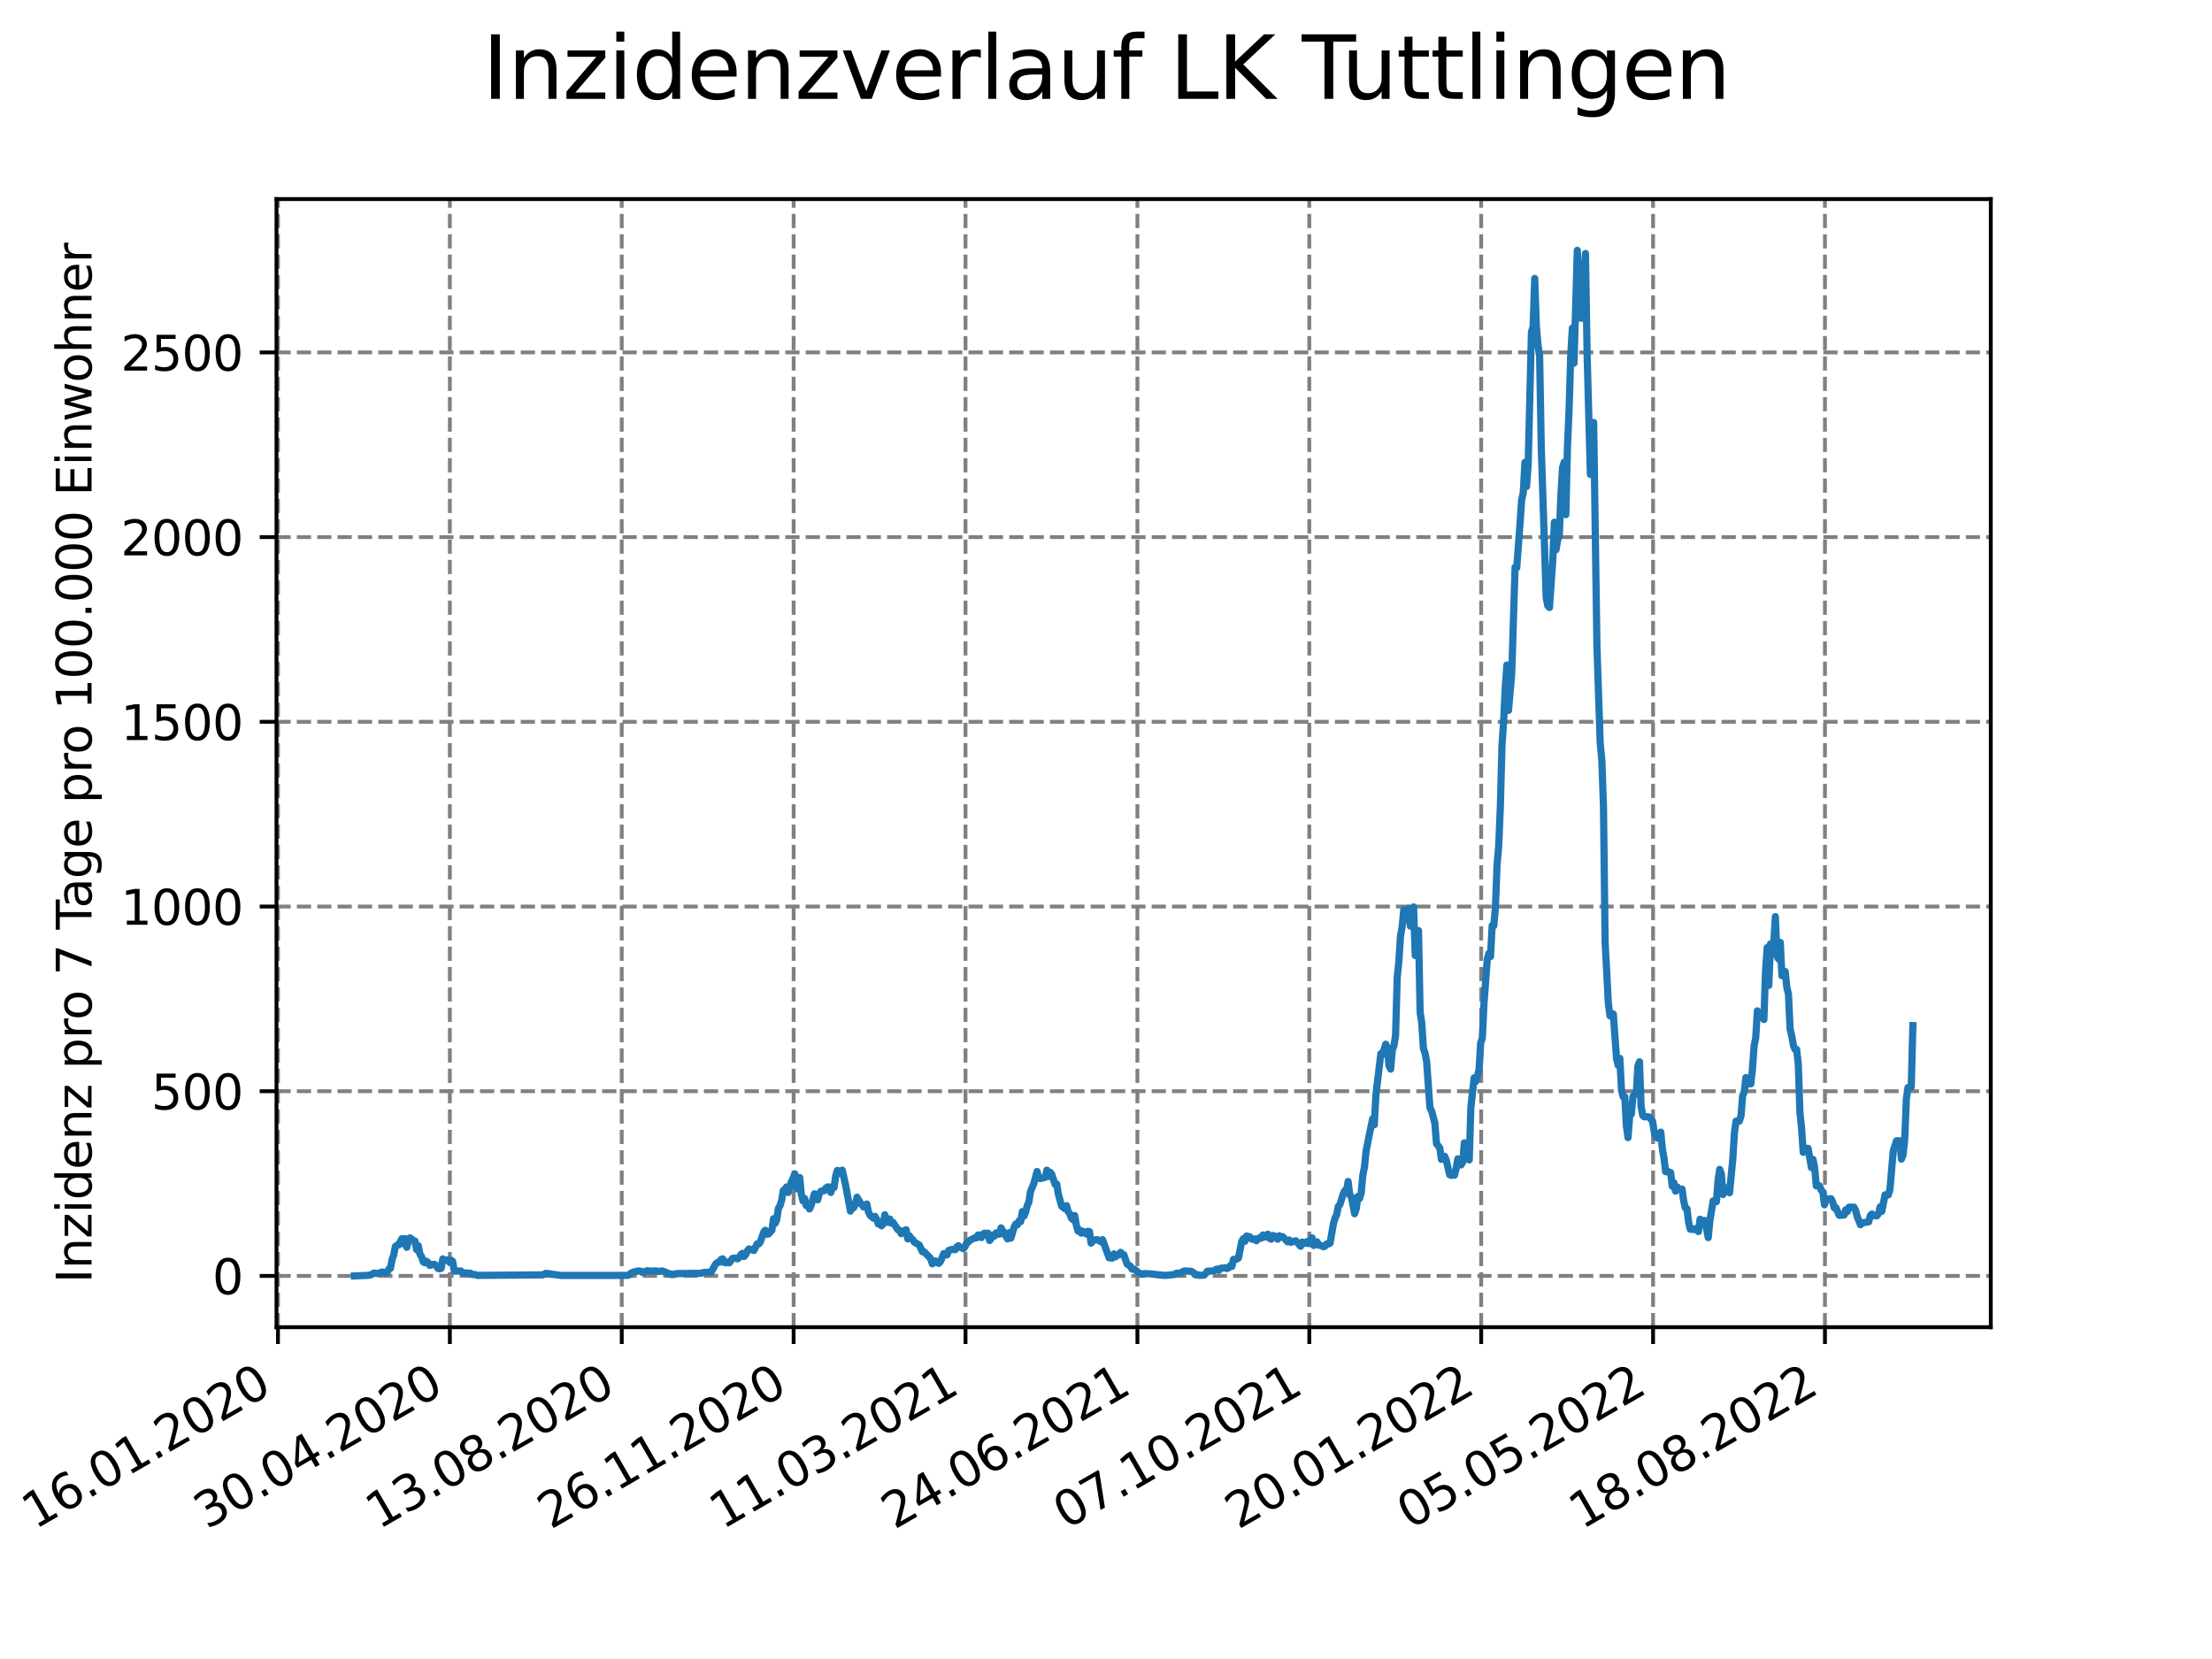 <?xml version="1.0" encoding="utf-8" standalone="no"?>
<!DOCTYPE svg PUBLIC "-//W3C//DTD SVG 1.1//EN"
  "http://www.w3.org/Graphics/SVG/1.1/DTD/svg11.dtd">
<svg xmlns:xlink="http://www.w3.org/1999/xlink" width="460.8pt" height="345.6pt" viewBox="0 0 460.8 345.6" xmlns="http://www.w3.org/2000/svg" version="1.1">
 <defs>
  <style type="text/css">*{stroke-linejoin: round; stroke-linecap: butt}</style>
 </defs>
 <g id="figure_1">
  <g id="patch_1">
   <path d="M 0 345.6 
L 460.8 345.6 
L 460.8 0 
L 0 0 
z
" style="fill: #ffffff"/>
  </g>
  <g id="axes_1">
   <g id="patch_2">
    <path d="M 57.6 276.48 
L 414.72 276.48 
L 414.72 41.472 
L 57.6 41.472 
z
" style="fill: #ffffff"/>
   </g>
   <g id="matplotlib.axis_1">
    <g id="xtick_1">
     <g id="line2d_1">
      <path d="M 57.904 276.48 
L 57.904 41.472 
" clip-path="url(#p904dcd91e9)" style="fill: none; stroke-dasharray: 2.96,1.28; stroke-dashoffset: 0; stroke: #808080; stroke-width: 0.8"/>
     </g>
     <g id="line2d_2">
      <defs>
       <path id="m16e12fadf6" d="M 0 0 
L 0 3.5 
" style="stroke: #000000; stroke-width: 0.8"/>
      </defs>
      <g>
       <use xlink:href="#m16e12fadf6" x="57.904" y="276.48" style="stroke: #000000; stroke-width: 0.8"/>
      </g>
     </g>
     <g id="text_1">
      <!-- 16.01.2020 -->
      <g transform="translate(7.279 318.689) rotate(-30) scale(0.1 -0.1)">
       <defs>
        <path id="DejaVuSans-31" d="M 794 531 
L 1825 531 
L 1825 4091 
L 703 3866 
L 703 4441 
L 1819 4666 
L 2450 4666 
L 2450 531 
L 3481 531 
L 3481 0 
L 794 0 
L 794 531 
z
" transform="scale(0.016)"/>
        <path id="DejaVuSans-36" d="M 2113 2584 
Q 1688 2584 1439 2293 
Q 1191 2003 1191 1497 
Q 1191 994 1439 701 
Q 1688 409 2113 409 
Q 2538 409 2786 701 
Q 3034 994 3034 1497 
Q 3034 2003 2786 2293 
Q 2538 2584 2113 2584 
z
M 3366 4563 
L 3366 3988 
Q 3128 4100 2886 4159 
Q 2644 4219 2406 4219 
Q 1781 4219 1451 3797 
Q 1122 3375 1075 2522 
Q 1259 2794 1537 2939 
Q 1816 3084 2150 3084 
Q 2853 3084 3261 2657 
Q 3669 2231 3669 1497 
Q 3669 778 3244 343 
Q 2819 -91 2113 -91 
Q 1303 -91 875 529 
Q 447 1150 447 2328 
Q 447 3434 972 4092 
Q 1497 4750 2381 4750 
Q 2619 4750 2861 4703 
Q 3103 4656 3366 4563 
z
" transform="scale(0.016)"/>
        <path id="DejaVuSans-2e" d="M 684 794 
L 1344 794 
L 1344 0 
L 684 0 
L 684 794 
z
" transform="scale(0.016)"/>
        <path id="DejaVuSans-30" d="M 2034 4250 
Q 1547 4250 1301 3770 
Q 1056 3291 1056 2328 
Q 1056 1369 1301 889 
Q 1547 409 2034 409 
Q 2525 409 2770 889 
Q 3016 1369 3016 2328 
Q 3016 3291 2770 3770 
Q 2525 4250 2034 4250 
z
M 2034 4750 
Q 2819 4750 3233 4129 
Q 3647 3509 3647 2328 
Q 3647 1150 3233 529 
Q 2819 -91 2034 -91 
Q 1250 -91 836 529 
Q 422 1150 422 2328 
Q 422 3509 836 4129 
Q 1250 4750 2034 4750 
z
" transform="scale(0.016)"/>
        <path id="DejaVuSans-32" d="M 1228 531 
L 3431 531 
L 3431 0 
L 469 0 
L 469 531 
Q 828 903 1448 1529 
Q 2069 2156 2228 2338 
Q 2531 2678 2651 2914 
Q 2772 3150 2772 3378 
Q 2772 3750 2511 3984 
Q 2250 4219 1831 4219 
Q 1534 4219 1204 4116 
Q 875 4013 500 3803 
L 500 4441 
Q 881 4594 1212 4672 
Q 1544 4750 1819 4750 
Q 2544 4750 2975 4387 
Q 3406 4025 3406 3419 
Q 3406 3131 3298 2873 
Q 3191 2616 2906 2266 
Q 2828 2175 2409 1742 
Q 1991 1309 1228 531 
z
" transform="scale(0.016)"/>
       </defs>
       <use xlink:href="#DejaVuSans-31"/>
       <use xlink:href="#DejaVuSans-36" x="63.623"/>
       <use xlink:href="#DejaVuSans-2e" x="127.246"/>
       <use xlink:href="#DejaVuSans-30" x="159.033"/>
       <use xlink:href="#DejaVuSans-31" x="222.656"/>
       <use xlink:href="#DejaVuSans-2e" x="286.279"/>
       <use xlink:href="#DejaVuSans-32" x="318.066"/>
       <use xlink:href="#DejaVuSans-30" x="381.689"/>
       <use xlink:href="#DejaVuSans-32" x="445.312"/>
       <use xlink:href="#DejaVuSans-30" x="508.936"/>
      </g>
     </g>
    </g>
    <g id="xtick_2">
     <g id="line2d_3">
      <path d="M 93.712 276.48 
L 93.712 41.472 
" clip-path="url(#p904dcd91e9)" style="fill: none; stroke-dasharray: 2.96,1.28; stroke-dashoffset: 0; stroke: #808080; stroke-width: 0.8"/>
     </g>
     <g id="line2d_4">
      <g>
       <use xlink:href="#m16e12fadf6" x="93.712" y="276.48" style="stroke: #000000; stroke-width: 0.8"/>
      </g>
     </g>
     <g id="text_2">
      <!-- 30.04.2020 -->
      <g transform="translate(43.086 318.689) rotate(-30) scale(0.1 -0.1)">
       <defs>
        <path id="DejaVuSans-33" d="M 2597 2516 
Q 3050 2419 3304 2112 
Q 3559 1806 3559 1356 
Q 3559 666 3084 287 
Q 2609 -91 1734 -91 
Q 1441 -91 1130 -33 
Q 819 25 488 141 
L 488 750 
Q 750 597 1062 519 
Q 1375 441 1716 441 
Q 2309 441 2620 675 
Q 2931 909 2931 1356 
Q 2931 1769 2642 2001 
Q 2353 2234 1838 2234 
L 1294 2234 
L 1294 2753 
L 1863 2753 
Q 2328 2753 2575 2939 
Q 2822 3125 2822 3475 
Q 2822 3834 2567 4026 
Q 2313 4219 1838 4219 
Q 1578 4219 1281 4162 
Q 984 4106 628 3988 
L 628 4550 
Q 988 4650 1302 4700 
Q 1616 4750 1894 4750 
Q 2613 4750 3031 4423 
Q 3450 4097 3450 3541 
Q 3450 3153 3228 2886 
Q 3006 2619 2597 2516 
z
" transform="scale(0.016)"/>
        <path id="DejaVuSans-34" d="M 2419 4116 
L 825 1625 
L 2419 1625 
L 2419 4116 
z
M 2253 4666 
L 3047 4666 
L 3047 1625 
L 3713 1625 
L 3713 1100 
L 3047 1100 
L 3047 0 
L 2419 0 
L 2419 1100 
L 313 1100 
L 313 1709 
L 2253 4666 
z
" transform="scale(0.016)"/>
       </defs>
       <use xlink:href="#DejaVuSans-33"/>
       <use xlink:href="#DejaVuSans-30" x="63.623"/>
       <use xlink:href="#DejaVuSans-2e" x="127.246"/>
       <use xlink:href="#DejaVuSans-30" x="159.033"/>
       <use xlink:href="#DejaVuSans-34" x="222.656"/>
       <use xlink:href="#DejaVuSans-2e" x="286.279"/>
       <use xlink:href="#DejaVuSans-32" x="318.066"/>
       <use xlink:href="#DejaVuSans-30" x="381.689"/>
       <use xlink:href="#DejaVuSans-32" x="445.312"/>
       <use xlink:href="#DejaVuSans-30" x="508.936"/>
      </g>
     </g>
    </g>
    <g id="xtick_3">
     <g id="line2d_5">
      <path d="M 129.519 276.48 
L 129.519 41.472 
" clip-path="url(#p904dcd91e9)" style="fill: none; stroke-dasharray: 2.96,1.28; stroke-dashoffset: 0; stroke: #808080; stroke-width: 0.8"/>
     </g>
     <g id="line2d_6">
      <g>
       <use xlink:href="#m16e12fadf6" x="129.519" y="276.48" style="stroke: #000000; stroke-width: 0.8"/>
      </g>
     </g>
     <g id="text_3">
      <!-- 13.08.2020 -->
      <g transform="translate(78.894 318.689) rotate(-30) scale(0.1 -0.1)">
       <defs>
        <path id="DejaVuSans-38" d="M 2034 2216 
Q 1584 2216 1326 1975 
Q 1069 1734 1069 1313 
Q 1069 891 1326 650 
Q 1584 409 2034 409 
Q 2484 409 2743 651 
Q 3003 894 3003 1313 
Q 3003 1734 2745 1975 
Q 2488 2216 2034 2216 
z
M 1403 2484 
Q 997 2584 770 2862 
Q 544 3141 544 3541 
Q 544 4100 942 4425 
Q 1341 4750 2034 4750 
Q 2731 4750 3128 4425 
Q 3525 4100 3525 3541 
Q 3525 3141 3298 2862 
Q 3072 2584 2669 2484 
Q 3125 2378 3379 2068 
Q 3634 1759 3634 1313 
Q 3634 634 3220 271 
Q 2806 -91 2034 -91 
Q 1263 -91 848 271 
Q 434 634 434 1313 
Q 434 1759 690 2068 
Q 947 2378 1403 2484 
z
M 1172 3481 
Q 1172 3119 1398 2916 
Q 1625 2713 2034 2713 
Q 2441 2713 2670 2916 
Q 2900 3119 2900 3481 
Q 2900 3844 2670 4047 
Q 2441 4250 2034 4250 
Q 1625 4250 1398 4047 
Q 1172 3844 1172 3481 
z
" transform="scale(0.016)"/>
       </defs>
       <use xlink:href="#DejaVuSans-31"/>
       <use xlink:href="#DejaVuSans-33" x="63.623"/>
       <use xlink:href="#DejaVuSans-2e" x="127.246"/>
       <use xlink:href="#DejaVuSans-30" x="159.033"/>
       <use xlink:href="#DejaVuSans-38" x="222.656"/>
       <use xlink:href="#DejaVuSans-2e" x="286.279"/>
       <use xlink:href="#DejaVuSans-32" x="318.066"/>
       <use xlink:href="#DejaVuSans-30" x="381.689"/>
       <use xlink:href="#DejaVuSans-32" x="445.312"/>
       <use xlink:href="#DejaVuSans-30" x="508.936"/>
      </g>
     </g>
    </g>
    <g id="xtick_4">
     <g id="line2d_7">
      <path d="M 165.327 276.48 
L 165.327 41.472 
" clip-path="url(#p904dcd91e9)" style="fill: none; stroke-dasharray: 2.96,1.28; stroke-dashoffset: 0; stroke: #808080; stroke-width: 0.8"/>
     </g>
     <g id="line2d_8">
      <g>
       <use xlink:href="#m16e12fadf6" x="165.327" y="276.48" style="stroke: #000000; stroke-width: 0.8"/>
      </g>
     </g>
     <g id="text_4">
      <!-- 26.11.2020 -->
      <g transform="translate(114.701 318.689) rotate(-30) scale(0.1 -0.1)">
       <use xlink:href="#DejaVuSans-32"/>
       <use xlink:href="#DejaVuSans-36" x="63.623"/>
       <use xlink:href="#DejaVuSans-2e" x="127.246"/>
       <use xlink:href="#DejaVuSans-31" x="159.033"/>
       <use xlink:href="#DejaVuSans-31" x="222.656"/>
       <use xlink:href="#DejaVuSans-2e" x="286.279"/>
       <use xlink:href="#DejaVuSans-32" x="318.066"/>
       <use xlink:href="#DejaVuSans-30" x="381.689"/>
       <use xlink:href="#DejaVuSans-32" x="445.312"/>
       <use xlink:href="#DejaVuSans-30" x="508.936"/>
      </g>
     </g>
    </g>
    <g id="xtick_5">
     <g id="line2d_9">
      <path d="M 201.134 276.48 
L 201.134 41.472 
" clip-path="url(#p904dcd91e9)" style="fill: none; stroke-dasharray: 2.96,1.28; stroke-dashoffset: 0; stroke: #808080; stroke-width: 0.8"/>
     </g>
     <g id="line2d_10">
      <g>
       <use xlink:href="#m16e12fadf6" x="201.134" y="276.48" style="stroke: #000000; stroke-width: 0.8"/>
      </g>
     </g>
     <g id="text_5">
      <!-- 11.03.2021 -->
      <g transform="translate(150.509 318.689) rotate(-30) scale(0.1 -0.1)">
       <use xlink:href="#DejaVuSans-31"/>
       <use xlink:href="#DejaVuSans-31" x="63.623"/>
       <use xlink:href="#DejaVuSans-2e" x="127.246"/>
       <use xlink:href="#DejaVuSans-30" x="159.033"/>
       <use xlink:href="#DejaVuSans-33" x="222.656"/>
       <use xlink:href="#DejaVuSans-2e" x="286.279"/>
       <use xlink:href="#DejaVuSans-32" x="318.066"/>
       <use xlink:href="#DejaVuSans-30" x="381.689"/>
       <use xlink:href="#DejaVuSans-32" x="445.312"/>
       <use xlink:href="#DejaVuSans-31" x="508.936"/>
      </g>
     </g>
    </g>
    <g id="xtick_6">
     <g id="line2d_11">
      <path d="M 236.942 276.48 
L 236.942 41.472 
" clip-path="url(#p904dcd91e9)" style="fill: none; stroke-dasharray: 2.96,1.28; stroke-dashoffset: 0; stroke: #808080; stroke-width: 0.8"/>
     </g>
     <g id="line2d_12">
      <g>
       <use xlink:href="#m16e12fadf6" x="236.942" y="276.48" style="stroke: #000000; stroke-width: 0.8"/>
      </g>
     </g>
     <g id="text_6">
      <!-- 24.06.2021 -->
      <g transform="translate(186.316 318.689) rotate(-30) scale(0.1 -0.1)">
       <use xlink:href="#DejaVuSans-32"/>
       <use xlink:href="#DejaVuSans-34" x="63.623"/>
       <use xlink:href="#DejaVuSans-2e" x="127.246"/>
       <use xlink:href="#DejaVuSans-30" x="159.033"/>
       <use xlink:href="#DejaVuSans-36" x="222.656"/>
       <use xlink:href="#DejaVuSans-2e" x="286.279"/>
       <use xlink:href="#DejaVuSans-32" x="318.066"/>
       <use xlink:href="#DejaVuSans-30" x="381.689"/>
       <use xlink:href="#DejaVuSans-32" x="445.312"/>
       <use xlink:href="#DejaVuSans-31" x="508.936"/>
      </g>
     </g>
    </g>
    <g id="xtick_7">
     <g id="line2d_13">
      <path d="M 272.749 276.48 
L 272.749 41.472 
" clip-path="url(#p904dcd91e9)" style="fill: none; stroke-dasharray: 2.96,1.28; stroke-dashoffset: 0; stroke: #808080; stroke-width: 0.8"/>
     </g>
     <g id="line2d_14">
      <g>
       <use xlink:href="#m16e12fadf6" x="272.749" y="276.48" style="stroke: #000000; stroke-width: 0.8"/>
      </g>
     </g>
     <g id="text_7">
      <!-- 07.10.2021 -->
      <g transform="translate(222.124 318.689) rotate(-30) scale(0.1 -0.1)">
       <defs>
        <path id="DejaVuSans-37" d="M 525 4666 
L 3525 4666 
L 3525 4397 
L 1831 0 
L 1172 0 
L 2766 4134 
L 525 4134 
L 525 4666 
z
" transform="scale(0.016)"/>
       </defs>
       <use xlink:href="#DejaVuSans-30"/>
       <use xlink:href="#DejaVuSans-37" x="63.623"/>
       <use xlink:href="#DejaVuSans-2e" x="127.246"/>
       <use xlink:href="#DejaVuSans-31" x="159.033"/>
       <use xlink:href="#DejaVuSans-30" x="222.656"/>
       <use xlink:href="#DejaVuSans-2e" x="286.279"/>
       <use xlink:href="#DejaVuSans-32" x="318.066"/>
       <use xlink:href="#DejaVuSans-30" x="381.689"/>
       <use xlink:href="#DejaVuSans-32" x="445.312"/>
       <use xlink:href="#DejaVuSans-31" x="508.936"/>
      </g>
     </g>
    </g>
    <g id="xtick_8">
     <g id="line2d_15">
      <path d="M 308.556 276.48 
L 308.556 41.472 
" clip-path="url(#p904dcd91e9)" style="fill: none; stroke-dasharray: 2.96,1.28; stroke-dashoffset: 0; stroke: #808080; stroke-width: 0.8"/>
     </g>
     <g id="line2d_16">
      <g>
       <use xlink:href="#m16e12fadf6" x="308.556" y="276.48" style="stroke: #000000; stroke-width: 0.8"/>
      </g>
     </g>
     <g id="text_8">
      <!-- 20.01.2022 -->
      <g transform="translate(257.931 318.689) rotate(-30) scale(0.1 -0.1)">
       <use xlink:href="#DejaVuSans-32"/>
       <use xlink:href="#DejaVuSans-30" x="63.623"/>
       <use xlink:href="#DejaVuSans-2e" x="127.246"/>
       <use xlink:href="#DejaVuSans-30" x="159.033"/>
       <use xlink:href="#DejaVuSans-31" x="222.656"/>
       <use xlink:href="#DejaVuSans-2e" x="286.279"/>
       <use xlink:href="#DejaVuSans-32" x="318.066"/>
       <use xlink:href="#DejaVuSans-30" x="381.689"/>
       <use xlink:href="#DejaVuSans-32" x="445.312"/>
       <use xlink:href="#DejaVuSans-32" x="508.936"/>
      </g>
     </g>
    </g>
    <g id="xtick_9">
     <g id="line2d_17">
      <path d="M 344.364 276.48 
L 344.364 41.472 
" clip-path="url(#p904dcd91e9)" style="fill: none; stroke-dasharray: 2.96,1.28; stroke-dashoffset: 0; stroke: #808080; stroke-width: 0.8"/>
     </g>
     <g id="line2d_18">
      <g>
       <use xlink:href="#m16e12fadf6" x="344.364" y="276.48" style="stroke: #000000; stroke-width: 0.8"/>
      </g>
     </g>
     <g id="text_9">
      <!-- 05.05.2022 -->
      <g transform="translate(293.739 318.689) rotate(-30) scale(0.1 -0.1)">
       <defs>
        <path id="DejaVuSans-35" d="M 691 4666 
L 3169 4666 
L 3169 4134 
L 1269 4134 
L 1269 2991 
Q 1406 3038 1543 3061 
Q 1681 3084 1819 3084 
Q 2600 3084 3056 2656 
Q 3513 2228 3513 1497 
Q 3513 744 3044 326 
Q 2575 -91 1722 -91 
Q 1428 -91 1123 -41 
Q 819 9 494 109 
L 494 744 
Q 775 591 1075 516 
Q 1375 441 1709 441 
Q 2250 441 2565 725 
Q 2881 1009 2881 1497 
Q 2881 1984 2565 2268 
Q 2250 2553 1709 2553 
Q 1456 2553 1204 2497 
Q 953 2441 691 2322 
L 691 4666 
z
" transform="scale(0.016)"/>
       </defs>
       <use xlink:href="#DejaVuSans-30"/>
       <use xlink:href="#DejaVuSans-35" x="63.623"/>
       <use xlink:href="#DejaVuSans-2e" x="127.246"/>
       <use xlink:href="#DejaVuSans-30" x="159.033"/>
       <use xlink:href="#DejaVuSans-35" x="222.656"/>
       <use xlink:href="#DejaVuSans-2e" x="286.279"/>
       <use xlink:href="#DejaVuSans-32" x="318.066"/>
       <use xlink:href="#DejaVuSans-30" x="381.689"/>
       <use xlink:href="#DejaVuSans-32" x="445.312"/>
       <use xlink:href="#DejaVuSans-32" x="508.936"/>
      </g>
     </g>
    </g>
    <g id="xtick_10">
     <g id="line2d_19">
      <path d="M 380.171 276.48 
L 380.171 41.472 
" clip-path="url(#p904dcd91e9)" style="fill: none; stroke-dasharray: 2.96,1.28; stroke-dashoffset: 0; stroke: #808080; stroke-width: 0.8"/>
     </g>
     <g id="line2d_20">
      <g>
       <use xlink:href="#m16e12fadf6" x="380.171" y="276.48" style="stroke: #000000; stroke-width: 0.8"/>
      </g>
     </g>
     <g id="text_10">
      <!-- 18.08.2022 -->
      <g transform="translate(329.546 318.689) rotate(-30) scale(0.1 -0.1)">
       <use xlink:href="#DejaVuSans-31"/>
       <use xlink:href="#DejaVuSans-38" x="63.623"/>
       <use xlink:href="#DejaVuSans-2e" x="127.246"/>
       <use xlink:href="#DejaVuSans-30" x="159.033"/>
       <use xlink:href="#DejaVuSans-38" x="222.656"/>
       <use xlink:href="#DejaVuSans-2e" x="286.279"/>
       <use xlink:href="#DejaVuSans-32" x="318.066"/>
       <use xlink:href="#DejaVuSans-30" x="381.689"/>
       <use xlink:href="#DejaVuSans-32" x="445.312"/>
       <use xlink:href="#DejaVuSans-32" x="508.936"/>
      </g>
     </g>
    </g>
   </g>
   <g id="matplotlib.axis_2">
    <g id="ytick_1">
     <g id="line2d_21">
      <path d="M 57.6 265.798 
L 414.72 265.798 
" clip-path="url(#p904dcd91e9)" style="fill: none; stroke-dasharray: 2.96,1.28; stroke-dashoffset: 0; stroke: #808080; stroke-width: 0.8"/>
     </g>
     <g id="line2d_22">
      <defs>
       <path id="maa41955deb" d="M 0 0 
L -3.5 0 
" style="stroke: #000000; stroke-width: 0.8"/>
      </defs>
      <g>
       <use xlink:href="#maa41955deb" x="57.6" y="265.798" style="stroke: #000000; stroke-width: 0.8"/>
      </g>
     </g>
     <g id="text_11">
      <!-- 0 -->
      <g transform="translate(44.237 269.597) scale(0.1 -0.1)">
       <use xlink:href="#DejaVuSans-30"/>
      </g>
     </g>
    </g>
    <g id="ytick_2">
     <g id="line2d_23">
      <path d="M 57.6 227.321 
L 414.72 227.321 
" clip-path="url(#p904dcd91e9)" style="fill: none; stroke-dasharray: 2.96,1.28; stroke-dashoffset: 0; stroke: #808080; stroke-width: 0.8"/>
     </g>
     <g id="line2d_24">
      <g>
       <use xlink:href="#maa41955deb" x="57.6" y="227.321" style="stroke: #000000; stroke-width: 0.8"/>
      </g>
     </g>
     <g id="text_12">
      <!-- 500 -->
      <g transform="translate(31.512 231.12) scale(0.1 -0.1)">
       <use xlink:href="#DejaVuSans-35"/>
       <use xlink:href="#DejaVuSans-30" x="63.623"/>
       <use xlink:href="#DejaVuSans-30" x="127.246"/>
      </g>
     </g>
    </g>
    <g id="ytick_3">
     <g id="line2d_25">
      <path d="M 57.6 188.843 
L 414.72 188.843 
" clip-path="url(#p904dcd91e9)" style="fill: none; stroke-dasharray: 2.96,1.28; stroke-dashoffset: 0; stroke: #808080; stroke-width: 0.8"/>
     </g>
     <g id="line2d_26">
      <g>
       <use xlink:href="#maa41955deb" x="57.6" y="188.843" style="stroke: #000000; stroke-width: 0.8"/>
      </g>
     </g>
     <g id="text_13">
      <!-- 1000 -->
      <g transform="translate(25.15 192.643) scale(0.1 -0.1)">
       <use xlink:href="#DejaVuSans-31"/>
       <use xlink:href="#DejaVuSans-30" x="63.623"/>
       <use xlink:href="#DejaVuSans-30" x="127.246"/>
       <use xlink:href="#DejaVuSans-30" x="190.869"/>
      </g>
     </g>
    </g>
    <g id="ytick_4">
     <g id="line2d_27">
      <path d="M 57.6 150.366 
L 414.72 150.366 
" clip-path="url(#p904dcd91e9)" style="fill: none; stroke-dasharray: 2.96,1.28; stroke-dashoffset: 0; stroke: #808080; stroke-width: 0.8"/>
     </g>
     <g id="line2d_28">
      <g>
       <use xlink:href="#maa41955deb" x="57.6" y="150.366" style="stroke: #000000; stroke-width: 0.8"/>
      </g>
     </g>
     <g id="text_14">
      <!-- 1500 -->
      <g transform="translate(25.15 154.166) scale(0.1 -0.1)">
       <use xlink:href="#DejaVuSans-31"/>
       <use xlink:href="#DejaVuSans-35" x="63.623"/>
       <use xlink:href="#DejaVuSans-30" x="127.246"/>
       <use xlink:href="#DejaVuSans-30" x="190.869"/>
      </g>
     </g>
    </g>
    <g id="ytick_5">
     <g id="line2d_29">
      <path d="M 57.6 111.889 
L 414.72 111.889 
" clip-path="url(#p904dcd91e9)" style="fill: none; stroke-dasharray: 2.96,1.28; stroke-dashoffset: 0; stroke: #808080; stroke-width: 0.8"/>
     </g>
     <g id="line2d_30">
      <g>
       <use xlink:href="#maa41955deb" x="57.6" y="111.889" style="stroke: #000000; stroke-width: 0.8"/>
      </g>
     </g>
     <g id="text_15">
      <!-- 2000 -->
      <g transform="translate(25.15 115.688) scale(0.1 -0.1)">
       <use xlink:href="#DejaVuSans-32"/>
       <use xlink:href="#DejaVuSans-30" x="63.623"/>
       <use xlink:href="#DejaVuSans-30" x="127.246"/>
       <use xlink:href="#DejaVuSans-30" x="190.869"/>
      </g>
     </g>
    </g>
    <g id="ytick_6">
     <g id="line2d_31">
      <path d="M 57.6 73.412 
L 414.72 73.412 
" clip-path="url(#p904dcd91e9)" style="fill: none; stroke-dasharray: 2.96,1.28; stroke-dashoffset: 0; stroke: #808080; stroke-width: 0.8"/>
     </g>
     <g id="line2d_32">
      <g>
       <use xlink:href="#maa41955deb" x="57.6" y="73.412" style="stroke: #000000; stroke-width: 0.8"/>
      </g>
     </g>
     <g id="text_16">
      <!-- 2500 -->
      <g transform="translate(25.15 77.211) scale(0.1 -0.1)">
       <use xlink:href="#DejaVuSans-32"/>
       <use xlink:href="#DejaVuSans-35" x="63.623"/>
       <use xlink:href="#DejaVuSans-30" x="127.246"/>
       <use xlink:href="#DejaVuSans-30" x="190.869"/>
      </g>
     </g>
    </g>
    <g id="text_17">
     <!-- Inzidenz pro 7 Tage pro 100.000 Einwohner -->
     <g transform="translate(19.07 267.301) rotate(-90) scale(0.1 -0.1)">
      <defs>
       <path id="DejaVuSans-49" d="M 628 4666 
L 1259 4666 
L 1259 0 
L 628 0 
L 628 4666 
z
" transform="scale(0.016)"/>
       <path id="DejaVuSans-6e" d="M 3513 2113 
L 3513 0 
L 2938 0 
L 2938 2094 
Q 2938 2591 2744 2837 
Q 2550 3084 2163 3084 
Q 1697 3084 1428 2787 
Q 1159 2491 1159 1978 
L 1159 0 
L 581 0 
L 581 3500 
L 1159 3500 
L 1159 2956 
Q 1366 3272 1645 3428 
Q 1925 3584 2291 3584 
Q 2894 3584 3203 3211 
Q 3513 2838 3513 2113 
z
" transform="scale(0.016)"/>
       <path id="DejaVuSans-7a" d="M 353 3500 
L 3084 3500 
L 3084 2975 
L 922 459 
L 3084 459 
L 3084 0 
L 275 0 
L 275 525 
L 2438 3041 
L 353 3041 
L 353 3500 
z
" transform="scale(0.016)"/>
       <path id="DejaVuSans-69" d="M 603 3500 
L 1178 3500 
L 1178 0 
L 603 0 
L 603 3500 
z
M 603 4863 
L 1178 4863 
L 1178 4134 
L 603 4134 
L 603 4863 
z
" transform="scale(0.016)"/>
       <path id="DejaVuSans-64" d="M 2906 2969 
L 2906 4863 
L 3481 4863 
L 3481 0 
L 2906 0 
L 2906 525 
Q 2725 213 2448 61 
Q 2172 -91 1784 -91 
Q 1150 -91 751 415 
Q 353 922 353 1747 
Q 353 2572 751 3078 
Q 1150 3584 1784 3584 
Q 2172 3584 2448 3432 
Q 2725 3281 2906 2969 
z
M 947 1747 
Q 947 1113 1208 752 
Q 1469 391 1925 391 
Q 2381 391 2643 752 
Q 2906 1113 2906 1747 
Q 2906 2381 2643 2742 
Q 2381 3103 1925 3103 
Q 1469 3103 1208 2742 
Q 947 2381 947 1747 
z
" transform="scale(0.016)"/>
       <path id="DejaVuSans-65" d="M 3597 1894 
L 3597 1613 
L 953 1613 
Q 991 1019 1311 708 
Q 1631 397 2203 397 
Q 2534 397 2845 478 
Q 3156 559 3463 722 
L 3463 178 
Q 3153 47 2828 -22 
Q 2503 -91 2169 -91 
Q 1331 -91 842 396 
Q 353 884 353 1716 
Q 353 2575 817 3079 
Q 1281 3584 2069 3584 
Q 2775 3584 3186 3129 
Q 3597 2675 3597 1894 
z
M 3022 2063 
Q 3016 2534 2758 2815 
Q 2500 3097 2075 3097 
Q 1594 3097 1305 2825 
Q 1016 2553 972 2059 
L 3022 2063 
z
" transform="scale(0.016)"/>
       <path id="DejaVuSans-20" transform="scale(0.016)"/>
       <path id="DejaVuSans-70" d="M 1159 525 
L 1159 -1331 
L 581 -1331 
L 581 3500 
L 1159 3500 
L 1159 2969 
Q 1341 3281 1617 3432 
Q 1894 3584 2278 3584 
Q 2916 3584 3314 3078 
Q 3713 2572 3713 1747 
Q 3713 922 3314 415 
Q 2916 -91 2278 -91 
Q 1894 -91 1617 61 
Q 1341 213 1159 525 
z
M 3116 1747 
Q 3116 2381 2855 2742 
Q 2594 3103 2138 3103 
Q 1681 3103 1420 2742 
Q 1159 2381 1159 1747 
Q 1159 1113 1420 752 
Q 1681 391 2138 391 
Q 2594 391 2855 752 
Q 3116 1113 3116 1747 
z
" transform="scale(0.016)"/>
       <path id="DejaVuSans-72" d="M 2631 2963 
Q 2534 3019 2420 3045 
Q 2306 3072 2169 3072 
Q 1681 3072 1420 2755 
Q 1159 2438 1159 1844 
L 1159 0 
L 581 0 
L 581 3500 
L 1159 3500 
L 1159 2956 
Q 1341 3275 1631 3429 
Q 1922 3584 2338 3584 
Q 2397 3584 2469 3576 
Q 2541 3569 2628 3553 
L 2631 2963 
z
" transform="scale(0.016)"/>
       <path id="DejaVuSans-6f" d="M 1959 3097 
Q 1497 3097 1228 2736 
Q 959 2375 959 1747 
Q 959 1119 1226 758 
Q 1494 397 1959 397 
Q 2419 397 2687 759 
Q 2956 1122 2956 1747 
Q 2956 2369 2687 2733 
Q 2419 3097 1959 3097 
z
M 1959 3584 
Q 2709 3584 3137 3096 
Q 3566 2609 3566 1747 
Q 3566 888 3137 398 
Q 2709 -91 1959 -91 
Q 1206 -91 779 398 
Q 353 888 353 1747 
Q 353 2609 779 3096 
Q 1206 3584 1959 3584 
z
" transform="scale(0.016)"/>
       <path id="DejaVuSans-54" d="M -19 4666 
L 3928 4666 
L 3928 4134 
L 2272 4134 
L 2272 0 
L 1638 0 
L 1638 4134 
L -19 4134 
L -19 4666 
z
" transform="scale(0.016)"/>
       <path id="DejaVuSans-61" d="M 2194 1759 
Q 1497 1759 1228 1600 
Q 959 1441 959 1056 
Q 959 750 1161 570 
Q 1363 391 1709 391 
Q 2188 391 2477 730 
Q 2766 1069 2766 1631 
L 2766 1759 
L 2194 1759 
z
M 3341 1997 
L 3341 0 
L 2766 0 
L 2766 531 
Q 2569 213 2275 61 
Q 1981 -91 1556 -91 
Q 1019 -91 701 211 
Q 384 513 384 1019 
Q 384 1609 779 1909 
Q 1175 2209 1959 2209 
L 2766 2209 
L 2766 2266 
Q 2766 2663 2505 2880 
Q 2244 3097 1772 3097 
Q 1472 3097 1187 3025 
Q 903 2953 641 2809 
L 641 3341 
Q 956 3463 1253 3523 
Q 1550 3584 1831 3584 
Q 2591 3584 2966 3190 
Q 3341 2797 3341 1997 
z
" transform="scale(0.016)"/>
       <path id="DejaVuSans-67" d="M 2906 1791 
Q 2906 2416 2648 2759 
Q 2391 3103 1925 3103 
Q 1463 3103 1205 2759 
Q 947 2416 947 1791 
Q 947 1169 1205 825 
Q 1463 481 1925 481 
Q 2391 481 2648 825 
Q 2906 1169 2906 1791 
z
M 3481 434 
Q 3481 -459 3084 -895 
Q 2688 -1331 1869 -1331 
Q 1566 -1331 1297 -1286 
Q 1028 -1241 775 -1147 
L 775 -588 
Q 1028 -725 1275 -790 
Q 1522 -856 1778 -856 
Q 2344 -856 2625 -561 
Q 2906 -266 2906 331 
L 2906 616 
Q 2728 306 2450 153 
Q 2172 0 1784 0 
Q 1141 0 747 490 
Q 353 981 353 1791 
Q 353 2603 747 3093 
Q 1141 3584 1784 3584 
Q 2172 3584 2450 3431 
Q 2728 3278 2906 2969 
L 2906 3500 
L 3481 3500 
L 3481 434 
z
" transform="scale(0.016)"/>
       <path id="DejaVuSans-45" d="M 628 4666 
L 3578 4666 
L 3578 4134 
L 1259 4134 
L 1259 2753 
L 3481 2753 
L 3481 2222 
L 1259 2222 
L 1259 531 
L 3634 531 
L 3634 0 
L 628 0 
L 628 4666 
z
" transform="scale(0.016)"/>
       <path id="DejaVuSans-77" d="M 269 3500 
L 844 3500 
L 1563 769 
L 2278 3500 
L 2956 3500 
L 3675 769 
L 4391 3500 
L 4966 3500 
L 4050 0 
L 3372 0 
L 2619 2869 
L 1863 0 
L 1184 0 
L 269 3500 
z
" transform="scale(0.016)"/>
       <path id="DejaVuSans-68" d="M 3513 2113 
L 3513 0 
L 2938 0 
L 2938 2094 
Q 2938 2591 2744 2837 
Q 2550 3084 2163 3084 
Q 1697 3084 1428 2787 
Q 1159 2491 1159 1978 
L 1159 0 
L 581 0 
L 581 4863 
L 1159 4863 
L 1159 2956 
Q 1366 3272 1645 3428 
Q 1925 3584 2291 3584 
Q 2894 3584 3203 3211 
Q 3513 2838 3513 2113 
z
" transform="scale(0.016)"/>
      </defs>
      <use xlink:href="#DejaVuSans-49"/>
      <use xlink:href="#DejaVuSans-6e" x="29.492"/>
      <use xlink:href="#DejaVuSans-7a" x="92.871"/>
      <use xlink:href="#DejaVuSans-69" x="145.361"/>
      <use xlink:href="#DejaVuSans-64" x="173.145"/>
      <use xlink:href="#DejaVuSans-65" x="236.621"/>
      <use xlink:href="#DejaVuSans-6e" x="298.145"/>
      <use xlink:href="#DejaVuSans-7a" x="361.523"/>
      <use xlink:href="#DejaVuSans-20" x="414.014"/>
      <use xlink:href="#DejaVuSans-70" x="445.801"/>
      <use xlink:href="#DejaVuSans-72" x="509.277"/>
      <use xlink:href="#DejaVuSans-6f" x="548.141"/>
      <use xlink:href="#DejaVuSans-20" x="609.322"/>
      <use xlink:href="#DejaVuSans-37" x="641.109"/>
      <use xlink:href="#DejaVuSans-20" x="704.732"/>
      <use xlink:href="#DejaVuSans-54" x="736.52"/>
      <use xlink:href="#DejaVuSans-61" x="781.104"/>
      <use xlink:href="#DejaVuSans-67" x="842.383"/>
      <use xlink:href="#DejaVuSans-65" x="905.859"/>
      <use xlink:href="#DejaVuSans-20" x="967.383"/>
      <use xlink:href="#DejaVuSans-70" x="999.17"/>
      <use xlink:href="#DejaVuSans-72" x="1062.646"/>
      <use xlink:href="#DejaVuSans-6f" x="1101.51"/>
      <use xlink:href="#DejaVuSans-20" x="1162.691"/>
      <use xlink:href="#DejaVuSans-31" x="1194.479"/>
      <use xlink:href="#DejaVuSans-30" x="1258.102"/>
      <use xlink:href="#DejaVuSans-30" x="1321.725"/>
      <use xlink:href="#DejaVuSans-2e" x="1385.348"/>
      <use xlink:href="#DejaVuSans-30" x="1417.135"/>
      <use xlink:href="#DejaVuSans-30" x="1480.758"/>
      <use xlink:href="#DejaVuSans-30" x="1544.381"/>
      <use xlink:href="#DejaVuSans-20" x="1608.004"/>
      <use xlink:href="#DejaVuSans-45" x="1639.791"/>
      <use xlink:href="#DejaVuSans-69" x="1702.975"/>
      <use xlink:href="#DejaVuSans-6e" x="1730.758"/>
      <use xlink:href="#DejaVuSans-77" x="1794.137"/>
      <use xlink:href="#DejaVuSans-6f" x="1875.924"/>
      <use xlink:href="#DejaVuSans-68" x="1937.105"/>
      <use xlink:href="#DejaVuSans-6e" x="2000.484"/>
      <use xlink:href="#DejaVuSans-65" x="2063.863"/>
      <use xlink:href="#DejaVuSans-72" x="2125.387"/>
     </g>
    </g>
   </g>
   <g id="line2d_33">
    <path d="M 73.833 265.798 
L 76.561 265.688 
L 77.243 265.579 
L 77.925 265.196 
L 78.607 265.306 
L 79.289 265.087 
L 79.63 264.978 
L 80.312 265.196 
L 80.653 265.032 
L 80.994 264.376 
L 81.335 264.212 
L 81.676 262.408 
L 82.017 261.424 
L 82.358 259.675 
L 82.699 259.402 
L 83.04 259.347 
L 83.722 258.035 
L 84.063 259.128 
L 84.404 258.035 
L 84.745 259.839 
L 85.087 258.363 
L 85.428 257.871 
L 86.11 258.418 
L 86.451 258.527 
L 86.792 260.331 
L 87.133 259.511 
L 87.474 261.26 
L 87.815 261.752 
L 88.156 262.846 
L 88.497 263.064 
L 88.838 262.736 
L 89.179 263.01 
L 89.52 263.611 
L 90.202 263.392 
L 90.543 263.392 
L 90.884 263.72 
L 91.225 264.212 
L 91.566 264.322 
L 91.907 264.212 
L 92.248 262.244 
L 92.589 262.518 
L 93.271 262.463 
L 93.612 262.9 
L 93.953 262.518 
L 94.294 262.736 
L 94.635 264.814 
L 95.999 264.759 
L 96.34 265.142 
L 97.363 265.196 
L 98.045 265.251 
L 98.386 265.47 
L 99.068 265.524 
L 99.41 265.688 
L 113.05 265.579 
L 113.732 265.251 
L 116.802 265.688 
L 117.484 265.688 
L 130.784 265.688 
L 131.125 265.524 
L 131.466 265.196 
L 132.148 264.923 
L 132.489 264.923 
L 132.83 264.759 
L 133.512 264.814 
L 133.853 265.087 
L 134.876 264.704 
L 135.558 264.814 
L 136.581 264.759 
L 137.263 264.868 
L 137.945 264.759 
L 138.968 265.142 
L 139.309 265.36 
L 139.65 265.36 
L 139.991 265.524 
L 141.014 265.306 
L 146.13 265.251 
L 146.471 265.087 
L 148.176 264.978 
L 148.858 263.72 
L 149.199 263.174 
L 149.54 262.955 
L 149.881 262.955 
L 150.222 262.354 
L 150.563 262.244 
L 150.904 263.01 
L 151.245 263.064 
L 151.586 262.9 
L 151.927 263.064 
L 152.609 262.135 
L 153.291 262.08 
L 153.632 262.244 
L 153.973 261.971 
L 154.314 261.37 
L 154.655 261.096 
L 154.996 261.752 
L 155.337 261.37 
L 155.678 260.604 
L 156.019 260.167 
L 157.043 260.495 
L 157.725 259.128 
L 158.066 259.128 
L 158.407 258.691 
L 159.089 256.668 
L 159.43 256.286 
L 159.771 257.106 
L 160.112 257.051 
L 160.794 256.286 
L 161.135 253.88 
L 161.476 254.864 
L 161.817 254.044 
L 162.158 251.693 
L 162.499 251.147 
L 162.84 249.999 
L 163.181 247.976 
L 163.522 247.757 
L 163.863 247.265 
L 164.204 248.413 
L 164.886 246.117 
L 165.227 245.461 
L 165.568 244.532 
L 165.909 247.648 
L 166.25 246.773 
L 166.591 245.297 
L 166.932 248.796 
L 167.273 250.163 
L 167.614 249.671 
L 167.955 251.147 
L 168.296 250.764 
L 168.637 251.857 
L 168.978 251.092 
L 169.66 248.687 
L 170.001 249.452 
L 170.342 249.944 
L 170.683 248.632 
L 171.024 248.14 
L 171.707 248.031 
L 172.048 247.484 
L 172.389 247.265 
L 172.73 247.265 
L 173.071 248.413 
L 173.412 247.429 
L 173.753 247.375 
L 174.094 244.969 
L 174.435 243.821 
L 174.776 243.931 
L 175.117 244.477 
L 175.458 243.767 
L 176.14 246.828 
L 177.163 252.295 
L 177.504 251.42 
L 177.845 251.584 
L 178.186 250.928 
L 178.527 249.397 
L 179.209 250.545 
L 179.891 251.42 
L 180.232 251.256 
L 180.573 250.819 
L 180.914 252.459 
L 181.255 253.169 
L 181.937 253.771 
L 182.278 253.388 
L 182.619 253.989 
L 182.96 254.973 
L 183.301 254.755 
L 183.642 255.356 
L 183.983 254.973 
L 184.324 253.06 
L 184.665 254.153 
L 185.006 254.645 
L 185.347 253.935 
L 185.688 254.809 
L 186.03 254.645 
L 187.053 256.176 
L 187.394 256.286 
L 187.735 256.996 
L 188.076 256.504 
L 188.758 256.176 
L 189.099 258.09 
L 189.44 257.434 
L 189.781 257.98 
L 190.122 258.199 
L 190.463 258.746 
L 191.486 259.347 
L 192.168 260.768 
L 192.509 260.768 
L 193.873 262.19 
L 194.214 263.283 
L 194.555 262.846 
L 194.896 262.682 
L 195.237 263.064 
L 195.578 263.174 
L 195.919 262.791 
L 196.601 261.151 
L 197.283 261.424 
L 197.624 260.495 
L 198.306 260.276 
L 198.988 260.331 
L 199.329 259.73 
L 199.67 259.511 
L 200.011 259.839 
L 200.694 260.112 
L 201.035 259.73 
L 201.376 258.91 
L 201.717 258.746 
L 202.058 258.363 
L 203.081 257.871 
L 203.422 257.871 
L 203.763 257.27 
L 204.104 257.324 
L 204.445 257.816 
L 204.786 257.051 
L 205.127 256.887 
L 205.468 257.27 
L 205.809 256.887 
L 206.15 258.418 
L 206.491 257.98 
L 206.832 257.27 
L 207.173 257.488 
L 207.514 256.832 
L 208.196 257.106 
L 208.537 255.794 
L 209.901 258.09 
L 210.242 256.778 
L 210.583 257.926 
L 211.265 255.63 
L 211.606 254.973 
L 211.947 255.138 
L 212.288 254.317 
L 212.629 254.481 
L 212.97 252.404 
L 213.311 253.333 
L 213.652 252.513 
L 213.993 251.147 
L 214.334 250.436 
L 214.676 248.195 
L 215.358 246.555 
L 216.04 244.04 
L 216.381 245.407 
L 216.722 245.516 
L 217.745 245.243 
L 218.086 243.767 
L 218.427 245.079 
L 218.768 244.204 
L 219.109 244.641 
L 219.791 246.719 
L 220.132 246.664 
L 220.473 248.741 
L 221.155 251.256 
L 221.837 251.803 
L 222.178 251.147 
L 222.519 252.404 
L 222.86 252.841 
L 223.201 253.771 
L 223.542 254.099 
L 223.883 253.224 
L 224.224 255.247 
L 224.565 256.45 
L 224.906 256.231 
L 225.247 256.887 
L 225.588 256.504 
L 226.27 257.051 
L 226.611 256.504 
L 226.952 256.559 
L 227.293 258.964 
L 227.634 258.472 
L 228.316 258.254 
L 228.657 258.254 
L 229.34 258.691 
L 229.681 258.254 
L 231.045 262.026 
L 231.727 262.08 
L 232.068 261.206 
L 232.409 261.807 
L 232.75 261.37 
L 233.091 261.424 
L 233.432 260.878 
L 233.773 261.26 
L 234.114 261.37 
L 234.796 263.338 
L 235.478 263.775 
L 235.819 264.376 
L 236.16 264.376 
L 236.501 264.54 
L 237.183 265.142 
L 237.865 265.415 
L 238.547 265.306 
L 240.252 265.415 
L 240.934 265.524 
L 242.639 265.688 
L 244.004 265.579 
L 244.686 265.47 
L 245.027 265.251 
L 245.709 265.251 
L 246.732 264.759 
L 247.755 264.814 
L 248.096 264.814 
L 248.437 264.978 
L 249.119 265.579 
L 249.46 265.524 
L 249.801 265.688 
L 250.824 265.634 
L 251.165 265.306 
L 251.506 264.814 
L 252.87 264.759 
L 253.211 264.486 
L 253.552 264.376 
L 253.893 264.65 
L 254.234 264.212 
L 255.257 264.103 
L 255.598 264.267 
L 255.939 264.103 
L 256.28 263.666 
L 256.621 263.83 
L 256.962 262.354 
L 257.644 262.299 
L 257.986 262.08 
L 258.668 258.636 
L 259.009 258.035 
L 259.35 258.582 
L 259.691 257.488 
L 260.373 257.652 
L 260.714 258.09 
L 261.055 258.199 
L 261.396 258.09 
L 261.737 258.472 
L 262.078 258.035 
L 262.419 257.816 
L 262.76 257.926 
L 263.101 257.27 
L 263.442 257.707 
L 263.783 257.543 
L 264.124 257.106 
L 264.465 257.98 
L 264.806 258.144 
L 265.147 257.379 
L 265.829 257.598 
L 266.17 258.144 
L 266.511 257.434 
L 266.852 257.652 
L 267.193 257.598 
L 268.216 258.691 
L 268.557 258.308 
L 268.898 258.8 
L 269.921 258.472 
L 270.944 259.62 
L 271.285 258.746 
L 271.967 259.019 
L 272.309 258.636 
L 272.65 259.074 
L 273.332 257.871 
L 273.673 259.456 
L 274.014 258.746 
L 274.355 258.691 
L 274.696 259.402 
L 275.037 259.402 
L 275.719 259.73 
L 276.06 259.566 
L 276.401 259.128 
L 276.742 259.128 
L 277.083 258.964 
L 277.765 254.973 
L 278.106 253.771 
L 278.447 253.06 
L 278.788 251.311 
L 279.129 250.928 
L 279.811 248.741 
L 280.152 248.031 
L 280.493 248.195 
L 280.834 246.117 
L 281.175 248.905 
L 281.516 249.343 
L 282.198 252.841 
L 282.539 251.748 
L 282.88 249.233 
L 283.221 249.671 
L 283.562 248.523 
L 283.903 244.805 
L 284.244 243.11 
L 284.585 239.776 
L 285.267 236.277 
L 285.949 233.052 
L 286.29 234.309 
L 286.632 228.022 
L 287.655 219.494 
L 287.996 219.658 
L 288.678 217.526 
L 289.019 218.291 
L 289.36 222.009 
L 289.701 222.719 
L 290.042 218.728 
L 290.383 217.854 
L 290.724 215.667 
L 291.065 203.64 
L 291.406 200.305 
L 291.747 195.002 
L 292.088 193.089 
L 292.429 189.536 
L 292.77 189.809 
L 293.111 191.668 
L 293.452 189.208 
L 293.793 192.925 
L 294.134 189.809 
L 294.475 188.934 
L 294.816 199.048 
L 295.157 197.189 
L 295.498 193.854 
L 295.839 210.911 
L 296.18 213.098 
L 296.521 218.4 
L 296.862 219.384 
L 297.203 221.243 
L 297.885 230.81 
L 298.226 231.411 
L 298.908 233.981 
L 299.249 238.245 
L 299.931 239.12 
L 300.272 241.525 
L 300.613 241.033 
L 300.954 240.869 
L 301.296 241.744 
L 301.978 244.696 
L 302.319 244.86 
L 302.66 244.751 
L 303.001 244.805 
L 303.342 243.438 
L 303.683 241.416 
L 304.365 242.673 
L 304.706 242.126 
L 305.047 238.081 
L 305.388 238.245 
L 305.729 238.792 
L 306.07 241.634 
L 306.411 230.646 
L 307.093 224.523 
L 307.434 225.289 
L 308.116 222.883 
L 308.457 217.198 
L 308.798 216.268 
L 309.139 209.107 
L 309.821 199.923 
L 310.162 198.611 
L 310.503 199.267 
L 310.844 192.816 
L 311.185 192.87 
L 311.526 189.044 
L 311.867 180.078 
L 312.208 176.251 
L 312.549 168.051 
L 312.89 155.313 
L 313.231 150.338 
L 313.572 143.232 
L 313.913 138.53 
L 314.254 147.988 
L 314.936 140.061 
L 315.619 118.139 
L 315.96 118.303 
L 316.642 109.173 
L 316.983 104.198 
L 317.324 102.668 
L 317.665 96.326 
L 318.006 101.356 
L 318.347 96.709 
L 319.029 69.156 
L 319.37 68.117 
L 319.711 58.004 
L 320.052 67.953 
L 320.393 71.835 
L 320.734 74.185 
L 321.075 93.265 
L 322.098 124.535 
L 322.439 126.23 
L 322.78 126.558 
L 323.462 116.827 
L 323.803 108.791 
L 324.144 114.531 
L 324.485 112.563 
L 324.826 111.633 
L 325.167 103.05 
L 325.508 97.42 
L 325.849 96.271 
L 326.19 107.205 
L 326.531 93.101 
L 326.872 85.228 
L 327.213 73.967 
L 327.554 68.336 
L 327.895 75.662 
L 328.577 52.154 
L 328.918 57.621 
L 329.259 66.259 
L 329.6 66.313 
L 329.942 62.486 
L 330.283 52.81 
L 330.624 73.857 
L 331.306 98.841 
L 331.647 95.178 
L 331.988 88.017 
L 332.67 134.649 
L 333.352 154.821 
L 333.693 158.375 
L 334.034 168.051 
L 334.375 196.314 
L 335.057 209.107 
L 335.398 211.622 
L 335.739 211.184 
L 336.08 211.239 
L 336.762 220.587 
L 337.103 221.954 
L 337.444 220.478 
L 337.785 227.093 
L 338.126 228.459 
L 338.467 228.459 
L 338.808 234.528 
L 339.149 236.988 
L 339.49 232.505 
L 339.831 232.067 
L 340.172 228.459 
L 340.513 227.967 
L 340.854 227.967 
L 341.195 222.118 
L 341.536 221.189 
L 341.877 230.537 
L 342.218 232.395 
L 342.559 232.669 
L 343.241 232.614 
L 343.582 232.724 
L 344.265 233.598 
L 344.606 235.785 
L 344.947 236.878 
L 345.288 237.097 
L 345.629 237.097 
L 345.97 235.84 
L 346.311 239.393 
L 346.652 241.361 
L 346.993 244.095 
L 347.334 243.931 
L 347.675 244.259 
L 348.016 244.259 
L 348.357 247.101 
L 348.698 246.391 
L 349.039 248.14 
L 349.38 247.265 
L 349.721 247.757 
L 350.403 247.703 
L 350.744 250.163 
L 351.085 251.639 
L 351.426 251.803 
L 351.767 254.591 
L 352.108 256.067 
L 352.79 256.122 
L 353.131 255.958 
L 353.813 256.559 
L 354.154 253.989 
L 354.495 254.481 
L 354.836 254.263 
L 355.177 254.263 
L 355.859 257.816 
L 356.2 254.263 
L 356.882 250.163 
L 357.223 250.327 
L 357.564 250.327 
L 357.905 245.789 
L 358.246 243.602 
L 358.588 244.532 
L 358.929 248.851 
L 359.27 247.429 
L 359.952 247.484 
L 360.293 248.468 
L 360.975 241.47 
L 361.316 235.949 
L 361.657 233.544 
L 362.339 233.544 
L 362.68 232.505 
L 363.021 228.295 
L 363.362 227.421 
L 363.703 224.469 
L 364.044 225.781 
L 364.726 225.781 
L 365.067 222.719 
L 365.408 217.908 
L 365.749 216.214 
L 366.09 210.583 
L 366.431 211.294 
L 367.113 211.294 
L 367.454 212.387 
L 367.795 202.273 
L 368.136 197.408 
L 368.477 205.28 
L 368.818 196.642 
L 369.5 196.588 
L 369.841 190.957 
L 370.182 199.212 
L 370.523 199.813 
L 370.864 196.314 
L 371.205 203.257 
L 371.546 202.383 
L 371.887 202.383 
L 372.228 205.663 
L 372.569 207.084 
L 372.91 214.355 
L 373.252 215.776 
L 373.593 217.744 
L 373.934 218.619 
L 374.275 218.619 
L 374.616 221.626 
L 374.957 231.739 
L 375.298 234.965 
L 375.639 240.049 
L 375.98 239.174 
L 376.662 239.229 
L 377.344 243.22 
L 377.685 241.525 
L 378.026 243.22 
L 378.367 247.047 
L 379.049 247.047 
L 379.39 247.921 
L 379.731 248.304 
L 380.072 250.983 
L 380.413 249.835 
L 381.095 249.725 
L 381.436 249.725 
L 381.777 250.381 
L 382.118 251.639 
L 382.459 251.584 
L 383.141 253.169 
L 384.164 253.115 
L 384.505 252.021 
L 384.846 252.404 
L 385.187 251.475 
L 386.21 251.475 
L 386.551 252.131 
L 386.892 253.443 
L 387.575 255.138 
L 387.916 254.755 
L 389.28 254.536 
L 389.621 253.224 
L 389.962 252.896 
L 390.303 253.224 
L 390.985 253.279 
L 391.326 252.841 
L 391.667 251.42 
L 392.008 252.349 
L 392.69 248.905 
L 393.372 248.905 
L 393.713 247.757 
L 394.395 239.776 
L 395.077 237.644 
L 395.759 237.644 
L 396.1 241.47 
L 396.441 240.596 
L 396.782 237.48 
L 397.123 229.006 
L 397.464 226.546 
L 398.146 226.437 
L 398.487 213.644 
L 398.487 213.644 
" clip-path="url(#p904dcd91e9)" style="fill: none; stroke: #1f77b4; stroke-width: 1.5; stroke-linecap: square"/>
   </g>
   <g id="patch_3">
    <path d="M 57.6 276.48 
L 57.6 41.472 
" style="fill: none; stroke: #000000; stroke-width: 0.8; stroke-linejoin: miter; stroke-linecap: square"/>
   </g>
   <g id="patch_4">
    <path d="M 414.72 276.48 
L 414.72 41.472 
" style="fill: none; stroke: #000000; stroke-width: 0.8; stroke-linejoin: miter; stroke-linecap: square"/>
   </g>
   <g id="patch_5">
    <path d="M 57.6 276.48 
L 414.72 276.48 
" style="fill: none; stroke: #000000; stroke-width: 0.8; stroke-linejoin: miter; stroke-linecap: square"/>
   </g>
   <g id="patch_6">
    <path d="M 57.6 41.472 
L 414.72 41.472 
" style="fill: none; stroke: #000000; stroke-width: 0.8; stroke-linejoin: miter; stroke-linecap: square"/>
   </g>
  </g>
  <g id="text_18">
   <!-- Inzidenzverlauf LK Tuttlingen -->
   <g transform="translate(100.493 20.589) scale(0.18 -0.18)">
    <defs>
     <path id="DejaVuSans-76" d="M 191 3500 
L 800 3500 
L 1894 563 
L 2988 3500 
L 3597 3500 
L 2284 0 
L 1503 0 
L 191 3500 
z
" transform="scale(0.016)"/>
     <path id="DejaVuSans-6c" d="M 603 4863 
L 1178 4863 
L 1178 0 
L 603 0 
L 603 4863 
z
" transform="scale(0.016)"/>
     <path id="DejaVuSans-75" d="M 544 1381 
L 544 3500 
L 1119 3500 
L 1119 1403 
Q 1119 906 1312 657 
Q 1506 409 1894 409 
Q 2359 409 2629 706 
Q 2900 1003 2900 1516 
L 2900 3500 
L 3475 3500 
L 3475 0 
L 2900 0 
L 2900 538 
Q 2691 219 2414 64 
Q 2138 -91 1772 -91 
Q 1169 -91 856 284 
Q 544 659 544 1381 
z
M 1991 3584 
L 1991 3584 
z
" transform="scale(0.016)"/>
     <path id="DejaVuSans-66" d="M 2375 4863 
L 2375 4384 
L 1825 4384 
Q 1516 4384 1395 4259 
Q 1275 4134 1275 3809 
L 1275 3500 
L 2222 3500 
L 2222 3053 
L 1275 3053 
L 1275 0 
L 697 0 
L 697 3053 
L 147 3053 
L 147 3500 
L 697 3500 
L 697 3744 
Q 697 4328 969 4595 
Q 1241 4863 1831 4863 
L 2375 4863 
z
" transform="scale(0.016)"/>
     <path id="DejaVuSans-4c" d="M 628 4666 
L 1259 4666 
L 1259 531 
L 3531 531 
L 3531 0 
L 628 0 
L 628 4666 
z
" transform="scale(0.016)"/>
     <path id="DejaVuSans-4b" d="M 628 4666 
L 1259 4666 
L 1259 2694 
L 3353 4666 
L 4166 4666 
L 1850 2491 
L 4331 0 
L 3500 0 
L 1259 2247 
L 1259 0 
L 628 0 
L 628 4666 
z
" transform="scale(0.016)"/>
     <path id="DejaVuSans-74" d="M 1172 4494 
L 1172 3500 
L 2356 3500 
L 2356 3053 
L 1172 3053 
L 1172 1153 
Q 1172 725 1289 603 
Q 1406 481 1766 481 
L 2356 481 
L 2356 0 
L 1766 0 
Q 1100 0 847 248 
Q 594 497 594 1153 
L 594 3053 
L 172 3053 
L 172 3500 
L 594 3500 
L 594 4494 
L 1172 4494 
z
" transform="scale(0.016)"/>
    </defs>
    <use xlink:href="#DejaVuSans-49"/>
    <use xlink:href="#DejaVuSans-6e" x="29.492"/>
    <use xlink:href="#DejaVuSans-7a" x="92.871"/>
    <use xlink:href="#DejaVuSans-69" x="145.361"/>
    <use xlink:href="#DejaVuSans-64" x="173.145"/>
    <use xlink:href="#DejaVuSans-65" x="236.621"/>
    <use xlink:href="#DejaVuSans-6e" x="298.145"/>
    <use xlink:href="#DejaVuSans-7a" x="361.523"/>
    <use xlink:href="#DejaVuSans-76" x="414.014"/>
    <use xlink:href="#DejaVuSans-65" x="473.193"/>
    <use xlink:href="#DejaVuSans-72" x="534.717"/>
    <use xlink:href="#DejaVuSans-6c" x="575.83"/>
    <use xlink:href="#DejaVuSans-61" x="603.613"/>
    <use xlink:href="#DejaVuSans-75" x="664.893"/>
    <use xlink:href="#DejaVuSans-66" x="728.271"/>
    <use xlink:href="#DejaVuSans-20" x="763.477"/>
    <use xlink:href="#DejaVuSans-4c" x="795.264"/>
    <use xlink:href="#DejaVuSans-4b" x="850.977"/>
    <use xlink:href="#DejaVuSans-20" x="916.553"/>
    <use xlink:href="#DejaVuSans-54" x="948.34"/>
    <use xlink:href="#DejaVuSans-75" x="994.299"/>
    <use xlink:href="#DejaVuSans-74" x="1057.678"/>
    <use xlink:href="#DejaVuSans-74" x="1096.887"/>
    <use xlink:href="#DejaVuSans-6c" x="1136.096"/>
    <use xlink:href="#DejaVuSans-69" x="1163.879"/>
    <use xlink:href="#DejaVuSans-6e" x="1191.662"/>
    <use xlink:href="#DejaVuSans-67" x="1255.041"/>
    <use xlink:href="#DejaVuSans-65" x="1318.518"/>
    <use xlink:href="#DejaVuSans-6e" x="1380.041"/>
   </g>
  </g>
 </g>
 <defs>
  <clipPath id="p904dcd91e9">
   <rect x="57.6" y="41.472" width="357.12" height="235.008"/>
  </clipPath>
 </defs>
</svg>
